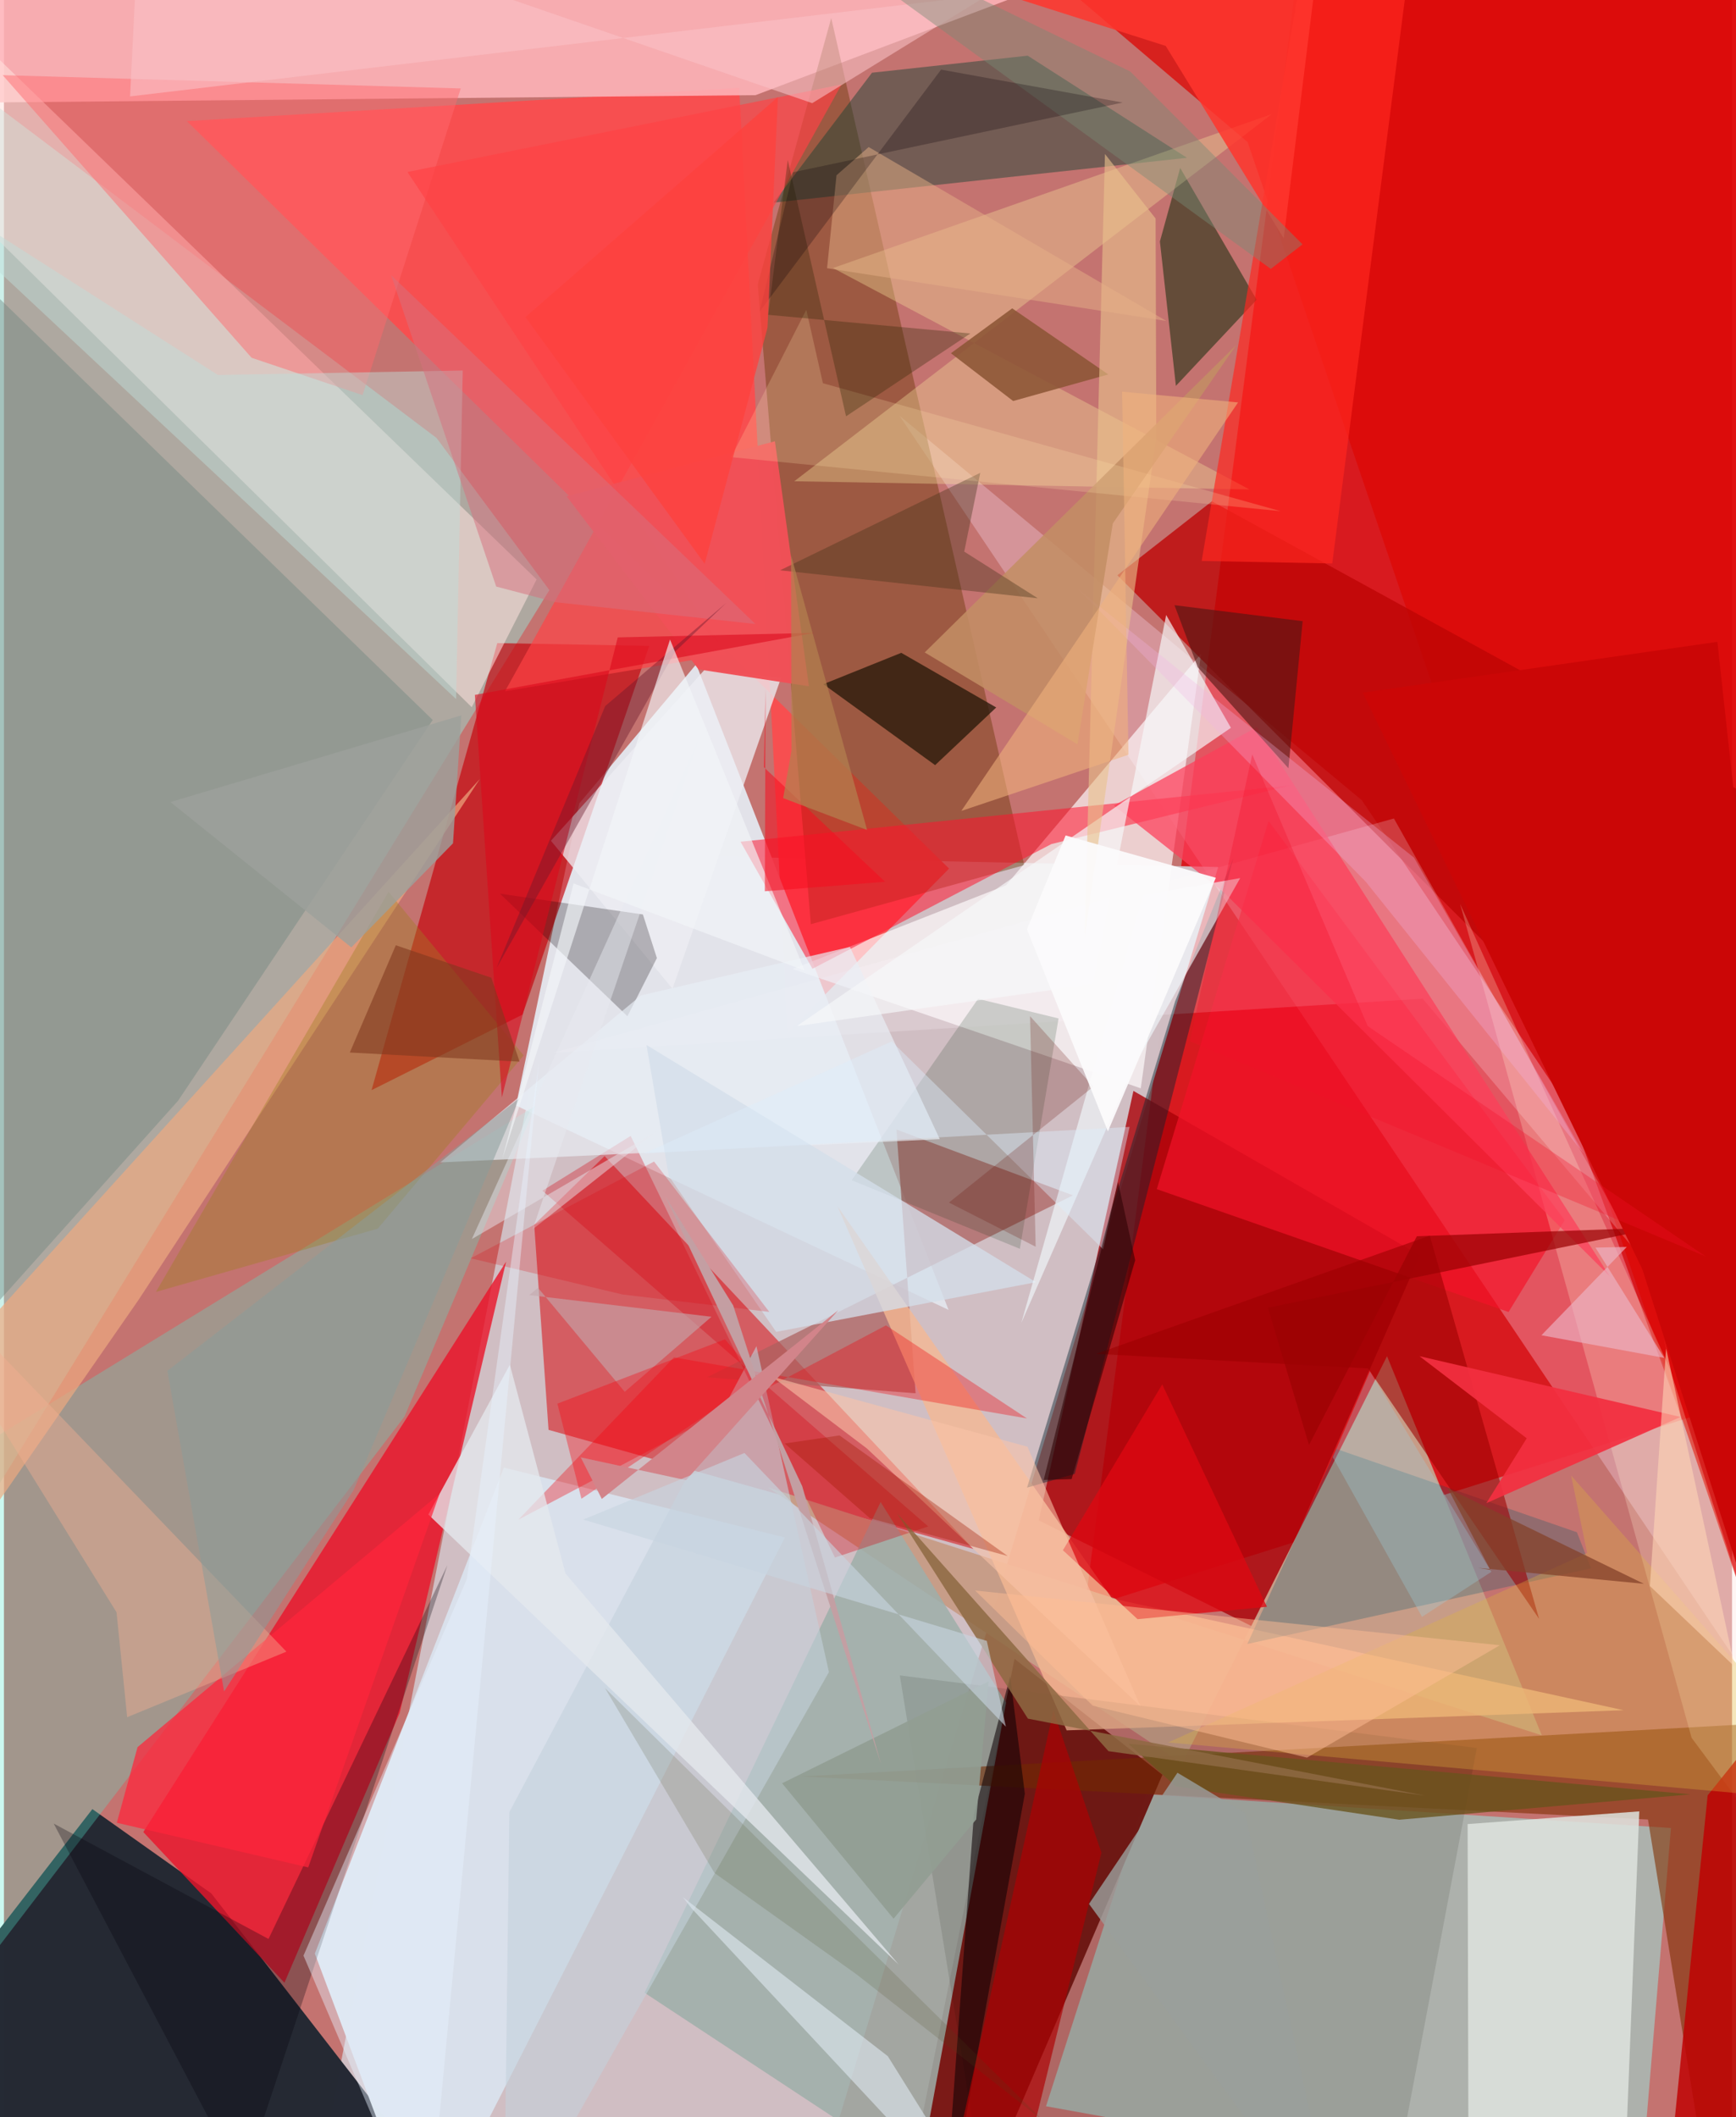 <svg xmlns="http://www.w3.org/2000/svg" width="228" height="278" viewBox="0 0 836 1024"><path fill="#c47370" d="M0 0h836v1024H0z"/><path fill="#de0208" fill-opacity=".78" d="M522.833 777.87L898 659.53 843.983-62 629.028-38.785z"/><path fill="#cfbec3" fill-opacity=".992" d="M276.448 412.849l310.97 6.484-189.756 626.385-245.445 7.552z"/><path fill="#242933" fill-opacity=".992" d="M42.775 875.005l57.532 40.79L232.333 1086-62 1010.312z"/><path fill="#97e0d3" fill-opacity=".482" d="M-16.987 741.672l280.839-456.266-54.566-73.569L-45.795 19.298z"/><path fill="#9ed6d0" fill-opacity=".62" d="M504.116 1018.72l286.7 51.88 15.631-186.469-253.86-16.331z"/><path fill="#d6050a" fill-opacity=".522" d="M469.033 749.193l-205.577-57.62-6.943-99.208 34.06-33.208z"/><path fill="#791916" fill-opacity=".98" d="M486.944 1029.593l73.482-171.214-71.548-56.036L431.669 1086z"/><path fill="#fa4d4e" fill-opacity=".929" d="M355.704 42.493L88.49 58.586l368.73 361.51-78.108 79.357z"/><path fill="#e2e3ea" fill-opacity=".988" d="M456.969 633.542l-209.273-98.858 30.625-146.1 56.576-67.29z"/><path fill="#ffe5fd" fill-opacity=".294" d="M873.016 855.238L433.225 201.04 656.88 387.015l100.355 149.262z"/><path fill="#ea142b" fill-opacity=".808" d="M191.438 828.48l51.484-218.267L67.41 886.098l68.284 72.897z"/><path fill="#feb3b9" fill-opacity=".882" d="M-53.87-7.58l26.733 57.353 390.719-3.75 216.897-81.91z"/><path fill="#c5020a" fill-opacity=".659" d="M250.885 490.72l61.292-178.338-73.516-1.33-60.825 216.216z"/><path fill="#663703" fill-opacity=".416" d="M400.213 8.733l-35.556 128.803 25.694 309.47 103.24-28.565z"/><path fill="#aa0208" fill-opacity=".8" d="M546.406 527.64l138.625 79.466-79.357 180.436-105.058-52.174z"/><path fill="#c79d88" fill-opacity=".996" d="M369.626 719.412L569.96 852.926l99.132-196.989 74.851 183.358z"/><path fill="#fffbfd" fill-opacity=".675" d="M579.138 316.184L549.963 526.38l-168.373-57.7 103.184-40.495z"/><path fill="#54eacd" fill-opacity=".302" d="M-62 1019.202l255.803-334.115 63.357-150.233L-62 730.6z"/><path fill="#9eaeaa" fill-opacity=".855" d="M309.874 963.813l133.008 87.62 41.91-227.9-60.694-97.072z"/><path fill="#d8e0ea" fill-opacity=".992" d="M203.39 1086l-52.991-141.123 91.423-235.057 135.954 33.81z"/><path fill="#7f2e00" fill-opacity=".584" d="M872.868 832.319l-487.135 26.896 409.597 20.818L828.81 1086z"/><path fill="#ffe1df" fill-opacity=".549" d="M-62-29.014l319.67 309.273-31.372 61.791L-62 57.768z"/><path fill="#dd0906" fill-opacity=".769" d="M873.83-55.324l-413.244 4.13 141.08 119.941 236.35 694.357z"/><path fill="#ac605e" fill-opacity=".722" d="M340.11 666.159l100.917 7.735-9.275-127.585 85.383 31.836z"/><path fill="#174335" fill-opacity=".467" d="M572.314 76.327L495.262 26.93l-75.319 8.24-47.603 62.823z"/><path fill="#dee4de" fill-opacity=".851" d="M791.131 876.092l-83.055 6.149.506 203.759 74.336-2.926z"/><path fill="#be0504" fill-opacity=".78" d="M538.638 278.23l45.733-35.773L882.112 405.66 778.508 518.048z"/><path fill="#f4b892" fill-opacity=".792" d="M403.226 583.408l132.822 189.714 247.475 54.044-269.412 9.749z"/><path fill="#f41329" fill-opacity=".675" d="M755.025 590.17L611.797 397.133 557.7 575.14l170.177 59.427z"/><path fill="#6f8580" fill-opacity=".427" d="M84.24 532.374l123.18-184.152L-62 86.218l26.669 579.81z"/><path fill="#ff132d" fill-opacity=".533" d="M622.569 379.834L506.72 408.24l-115.584 60.323-34.802-61.447z"/><path fill="#283318" fill-opacity=".612" d="M606.029 144.996l-39.081 41.64-7.734-69.852 9.816-35.554z"/><path fill="#f8e49c" fill-opacity=".353" d="M382.329 232.77L613.403 55.164l-212.335 74.475 201.49 107.088z"/><path fill="#edeef3" fill-opacity=".765" d="M375.94 327.824l-52.525 150.383-58.804-71.557 74.5-82.893z"/><path fill="#251707" fill-opacity=".749" d="M480.03 342.18l-29.56 27.894-54.064-39.164 37.69-15.163z"/><path fill="#fff5ff" fill-opacity=".208" d="M672.42 395.877L265.733 509.191l420.626-26.163L791.122 607.05z"/><path fill="#07242e" fill-opacity=".435" d="M494.94 719.523l23.129-6.666 76.714-298.021-28.189 69.445z"/><path fill="#0b0d00" fill-opacity=".11" d="M478.36 1086l-44.968-275.658 279.145 35.1L667.12 1086z"/><path fill="#eeaa80" fill-opacity=".69" d="M-37.803 672.648L230.192 376.8 65.1 628.73-62 811.853z"/><path fill="#fff2d6" fill-opacity=".251" d="M704.446 437.196l101.64 225.217L898 950.29l-81.577-109.792z"/><path fill="#bf0002" fill-opacity=".827" d="M824.194 868.348L898 776.505v166.97L802.072 1086z"/><path fill="#080004" fill-opacity=".251" d="M301.62 491.512l-61.638-59.261 69.126 10.055 6.759 21.081z"/><path fill="#00556b" fill-opacity=".255" d="M601.493 795.144l166.34-36.595-6.886-17.45-116.418-40.309z"/><path fill="#f0030e" fill-opacity=".341" d="M494.892 686.047l-68.185-45.02-177.85 93.993 75.267-78.507z"/><path fill="#c4d2db" fill-opacity=".588" d="M244.494 876.432l119.539-225.33 35.066 157.615L241.78 1086z"/><path fill="#ff696d" fill-opacity=".478" d="M173.484 191.11l-53.692-18.066L-.618 36.352 220.98 42.78z"/><path fill="#8d5636" fill-opacity=".886" d="M534.25 181.103l-46.033 12.856-30.105-23.104 29.648-21.713z"/><path fill="#9c0000" fill-opacity=".584" d="M742.656 783.005L689.78 597.62l-161.472 57.2 131.618 7.035z"/><path fill="#ff4245" fill-opacity=".671" d="M405.192 40.86L195.19 83.183l154.39 233.281-107.187 17.881z"/><path fill="#05000c" fill-opacity=".29" d="M115.369 1055.524L24.064 881.998l103.912 55.807 86.561-180.827z"/><path fill="#fe3e5a" fill-opacity=".729" d="M590.44 431.885l-53.479-42.293 69.194-37.94 170.721 265.686z"/><path fill="#9e8020" fill-opacity=".38" d="M186.05 431.314l65.366 79.155-70.59 83.789-107.32 30.606z"/><path fill="#002c10" fill-opacity=".165" d="M471.255 483.096l38.934 9.488-18.718 111.418-81.367-33.172z"/><path fill="#d40210" fill-opacity=".322" d="M402.011 753.325l-98.823-203.914-42.695 26.494 186.629 162.377z"/><path fill="#ff261f" fill-opacity=".682" d="M579.417 271.314l54.754-322.815 48.432 13.131-40.007 310.905z"/><path fill="#e9eff6" fill-opacity=".671" d="M409.246 458l43.48 92.965-241.654 11.247 97.092-80.767z"/><path fill="#521714" fill-opacity=".627" d="M628.27 300.435l-62-7.729 11.26 30.024 43.858 48.847z"/><path fill="#d4deea" fill-opacity=".769" d="M373.568 644.19l125.7-24.04-188.426-114.728 10.77 63.3z"/><path fill="#f6f7f9" fill-opacity=".678" d="M562.24 297.442l31.327 54.57-209.985 144.26 143.462-20.305z"/><path fill="#eac28d" fill-opacity=".6" d="M532.635 74.485l24.496 31.2.345 106.228-34.638 241.37z"/><path fill="#e0b43b" fill-opacity=".31" d="M563.184 842.776l202.711-91.644-7.734-37.453L898 872.562z"/><path fill="#f1fbff" fill-opacity=".616" d="M550.976 432.953L492.18 639.805l54.074-123.4 51.804-91.706z"/><path fill="#e4e8ee" fill-opacity=".769" d="M432.843 950.19L271.642 761.036l-26.896-100.95-39.45 72.438z"/><path fill="#ff253a" fill-opacity=".722" d="M54.595 881.602l92.603 21.596 63.578-180.791L64.622 845.033z"/><path fill="#0c0105" fill-opacity=".557" d="M486.763 810.71l7.112 56.886L454.028 1086l15.209-208.451z"/><path fill="#ad0002" fill-opacity=".675" d="M530.92 896.076L484.28 1086h-33.751l57.153-258.724z"/><path fill="#c0ddd9" fill-opacity=".471" d="M-62 75.683l165.506 105.691L221.95 179.2l-3.217 158.904z"/><path fill="#69541c" fill-opacity=".792" d="M675.025 880.14l-108.118-16.12-22.975-20.62 272.022 24.456z"/><path fill="#dd0911" fill-opacity=".773" d="M548.413 783.141l62.588-6.003-50.662-107.552-48.045 80.217z"/><path fill="#f4ae91" fill-opacity=".42" d="M59.612 830.547l77.036-31.706L-62 591.98 54.458 779.8z"/><path fill="#e0eaf1" fill-opacity=".6" d="M328.405 917.559l4.272 5.473L484.706 1086l-57.135-91.5z"/><path fill="#f05057" fill-opacity=".98" d="M336.022 323.784l53.398 8.152-16.453-118.514-100.796 26.617z"/><path fill="#f3b6e3" fill-opacity=".294" d="M519.96 285.256L682.148 414.82l82.106 143.135-105.51-131.561z"/><path fill="#c38e64" fill-opacity=".867" d="M536.426 253.18l59.679-86.268-150.669 148.644 73.907 44.452z"/><path fill="#f32f40" fill-opacity=".925" d="M684.8 655.942l51.872 39.714-19.545 31.373 93.961-41.693z"/><path fill="#c3a9ae" fill-opacity=".6" d="M258.354 622.869l-4.23 3.513 88.16 10.494-41.968 36.294z"/><path fill="#413117" fill-opacity=".365" d="M464.554 266.797l7.757-38.1-96.851 47.136 124.687 13.538z"/><path fill="#f9000e" fill-opacity=".349" d="M348.797 647.79l-81.064 31.11 11.632 45.993L365.375 667z"/><path fill="#9a0203" fill-opacity=".718" d="M611.48 632.486l19.863 66.388 52.173-100.931 117.185-4.257z"/><path fill="#db071a" fill-opacity=".58" d="M296.928 308.29L240.873 530.8 227.81 336.1l164.038-30.002z"/><path fill="#fac4a8" fill-opacity=".576" d="M417.454 700.567l-45.875-34.731 123.572 33.903 54.665 125.548z"/><path fill="#e6b188" fill-opacity=".482" d="M562.317 155.242L418.326 71.13l-15.567 13.644-4.558 44.948z"/><path fill="#fac2c7" fill-opacity=".569" d="M391.017 49.895L66.427-62 61.003 46.621 476.27-2.535z"/><path fill="#ff352d" fill-opacity=".847" d="M619.113 115.287L640.726-59.75l-297.32 12.372 218.618 69.593z"/><path fill="#778b76" fill-opacity=".427" d="M544.888 34.587l83.319 83.6-15.352 11.874L353.388-58.486z"/><path fill="#ffe3ac" fill-opacity=".216" d="M351.812 221.1l36.337-71.255 8.04 35.509 221.381 61.87z"/><path fill="#d6707e" fill-opacity=".51" d="M266.971 291.279l-28.843-7.581-50.84-150.615 176.268 168.73z"/><path fill="#2d2605" fill-opacity=".322" d="M369.695 152.265l97.835 9.025-60.157 40.07-28.198-123.963z"/><path fill="#9da09b" fill-opacity=".804" d="M221.275 346l-4.032 61.88-49.196 50.356L80.54 387.92z"/><path fill="#cb0606" d="M792.573 613.83L898 944.026l-69.088-633.6-171.574 24.598z"/><path fill="#0f0008" fill-opacity=".259" d="M365.56 150.703l87.787-117.031 87.855 15.926-159.466 33.724z"/><path fill="#ffbe94" fill-opacity=".486" d="M630.387 850.103l-103.67-25.117-56.878-55.707 253.825 26.473z"/><path fill="#9ad5e8" fill-opacity=".286" d="M642.832 704.784l17.994-41.51 58.756 96.958-33.575 21.775z"/><path fill="#919e93" fill-opacity=".914" d="M376.441 862.502l99.93-49.302-6.026 66.797-39.97 48.009z"/><path fill="#6a192c" fill-opacity=".416" d="M290.881 341.48L238.35 468.089l86.354-152.942 24.849-23.634z"/><path fill="#e8eaf1" fill-opacity=".467" d="M315.433 547.403l-89.077 51.885L337.255 354.7l-81.47 239.856z"/><path fill="#8a9c9a" fill-opacity=".525" d="M169.203 720.618l-62.699 97.507L79.06 663.04l170.346-131.91z"/><path fill="#ecb7c8" fill-opacity=".631" d="M803.199 656.759l-33.264-53.331 15.146-.33-41.295 42.719z"/><path fill="#f0b27d" fill-opacity=".561" d="M540.935 189.448l3.07 175.594-80.857 27.18 133.88-197.587z"/><path fill="#dd000b" fill-opacity=".224" d="M299.291 626.115l70.961 8.409-55.748-72.73-88.718 46.789z"/><path fill="#e8f3ff" fill-opacity=".431" d="M204.796 1086l54.009-572.212-34.9 250.064-79.003 182.022z"/><path fill="#834029" fill-opacity=".733" d="M793.364 766.033l-94.898-46.228 20.604 39.516-5.902-.995z"/><path fill="#f2f5f9" fill-opacity=".643" d="M387.34 469.439l-65.113-160.123-81.099 251.154 34.456-133.178z"/><path fill="#fe423e" fill-opacity=".796" d="M338.998 272.69l30.385-114.237 5.03-111.522L252.28 153.363z"/><path fill="#7f381f" fill-opacity=".576" d="M189.57 457.189l46.202 15.706 13.666 40.587-82.118-4.417z"/><path fill="#f40f29" fill-opacity=".31" d="M823.171 607.655L573.733 503.603l30.149-138.716 55.848 131.398z"/><path fill="#c39fa3" fill-opacity=".988" d="M352.792 631.41L424.3 853.198l-38.118-134.376-66.273-140.253z"/><path fill="#8e6942" fill-opacity=".847" d="M431.983 731.837l63.372 99.404 192.062 37.232-153.092-21.493z"/><path fill="#d2848a" d="M289.217 724.973l114.452-91.315-73.702 82.25-50.945-11.043z"/><path fill="#dceefb" fill-opacity=".431" d="M429.462 503.693l-119.798 54.221 234.881-12.872-12.788 59.214z"/><path fill="#f50d1d" fill-opacity=".529" d="M367.607 371.047l.84-37.755-.359 97.783 58.18-4.594z"/><path fill="#c8d5e0" fill-opacity=".612" d="M280.244 734.965l195.225 58.677 9.22 41.48-126.454-132.37z"/><path fill="#640d00" fill-opacity=".22" d="M457.153 581.636l41.955 21.366-2.719-111.52 30.647 34.074z"/><path fill="#ffd6b7" fill-opacity=".569" d="M804.097 652.29l-1.074-5.186 34.26 159.026-41.035-39.04z"/><path fill="#494a19" fill-opacity=".161" d="M412.292 954.804l-68.564-48.916-52.99-89.466 212.637 209.823z"/><path fill="#2d0002" fill-opacity=".569" d="M547.25 609.529l-30.736 105.859-13.532.413 35.98-144.105z"/><path fill="#b3804f" fill-opacity=".722" d="M380.805 268.665l36.752 132.766-40.611-15.409 4.021-22.847z"/><path fill="#fbfafb" fill-opacity=".945" d="M586.292 424.541L534.06 547.224l-39.165-97.741 18.706-45.408z"/><path fill="#9a9f9c" fill-opacity=".808" d="M567.709 857.414l32.684 19.538L645.615 1086 524.918 920.87z"/><path fill="#a21800" fill-opacity=".349" d="M418.911 734.306l-41.228-36.14 26.531-3.903 81.396 58.346z"/></svg>